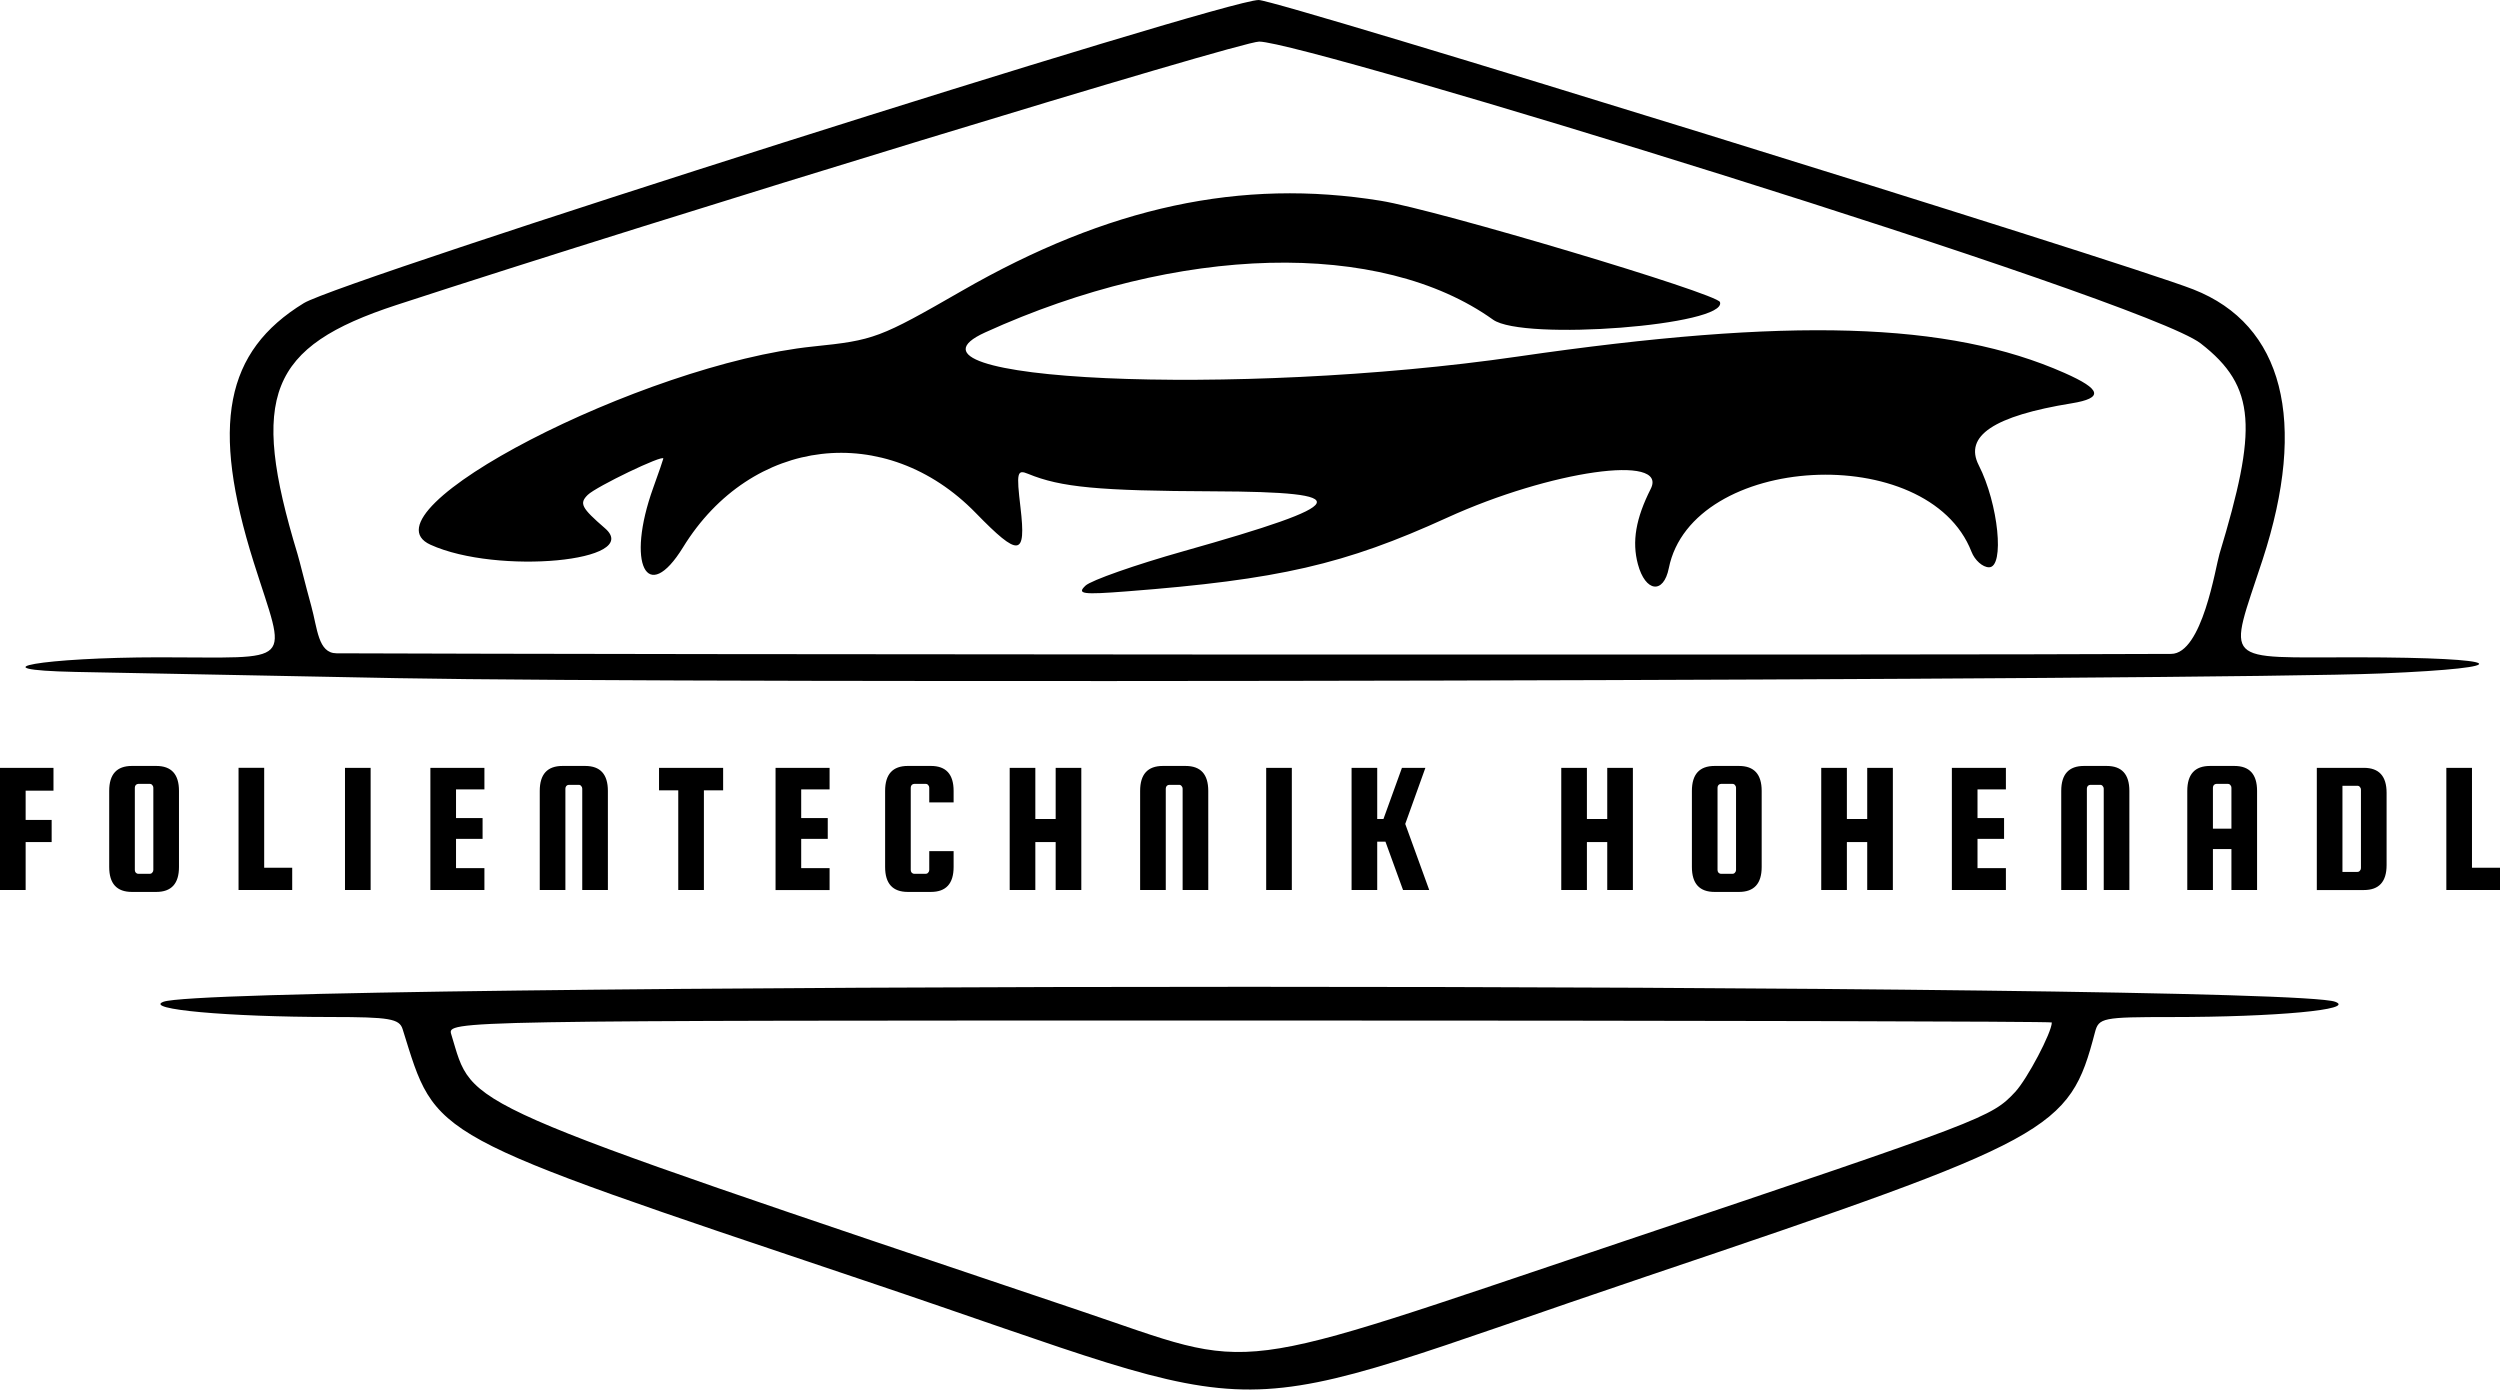 <svg
   version="1.1"
   id="svg1"
   width="100%"
   height="100%"
   viewBox="0 0 361.375 200.856"
   sodipodi:docname="Firmenlogo_Folie_SVG.svg"
   inkscape:version="1.3.2 (091e20e, 2023-11-25, custom)"
   inkscape:export-filename="Firmenlogo_Folie_SVG_splitted.svg"
   inkscape:export-xdpi="96"
   inkscape:export-ydpi="96"
   xmlns:inkscape="http://www.inkscape.org/namespaces/inkscape"
   xmlns:sodipodi="http://sodipodi.sourceforge.net/DTD/sodipodi-0.dtd">
  <defs
     id="defs1" />
  <sodipodi:namedview
     id="namedview1"
     pagecolor="#ffffff"
     bordercolor="#ffffff"
     borderopacity="0.25"
     inkscape:showpageshadow="2"
     inkscape:pageopacity="0.0"
     inkscape:pagecheckerboard="0"
     inkscape:deskcolor="#d1d1d1"
     inkscape:zoom="4"
     inkscape:cx="145.875"
     inkscape:cy="159.25"
     inkscape:window-width="3840"
     inkscape:window-height="2054"
     inkscape:window-x="-11"
     inkscape:window-y="-11"
     inkscape:window-maximized="1"
     inkscape:current-layer="g1" />
  <g
     inkscape:groupmode="layer"
     inkscape:label="Image"
     id="g1"
     transform="translate(-18.647,252.345)">
    <g
       id="g4"
       transform="translate(-105.25,60.75)">
      <path
         style="font-size:33.484px;line-height:0;letter-spacing:7.075px;word-spacing:0.985px;fill:currentcolor;stroke-width:0.785"
         d="m 248.987,-127.942 c -63.754,-21.454 -61.908,-20.45 -66.89,-36.388 -0.472,-1.51 -1.891,-1.751 -10.328,-1.756 -14.992,-0.009 -27.18,-1.117 -24.242,-2.204 7.79,-2.882 306.132,-2.882 313.922,1.2e-4 3.054,1.13 -8.533,2.21 -23.706,2.21 -9.944,0 -10.47,0.106 -11.023,2.218 -3.715,14.205 -5.873,15.379 -64.849,35.279 -64.376,21.723 -50.47,21.644 -112.884,0.64 z m 109.566,-5.711 c 52.27,-17.566 53.207,-17.923 56.636,-21.596 1.739,-1.862 5.298,-8.613 5.298,-10.049 0,-0.155 -52.195,-0.282 -115.988,-0.282 -115.526,0 -115.986,0.008 -115.373,2 3.329,10.83 -0.535,9.132 90.861,39.941 26.278,8.858 20.049,9.652 78.566,-10.013 z"
         id="path1"
         sodipodi:nodetypes="sscsssssssssssss"
         inkscape:export-filename="Firmenlogo_Folie_SVG.svg"
         inkscape:export-xdpi="96"
         inkscape:export-ydpi="96"
         inkscape:label="bottom" />
      <path
         d="m 127.603,-191.375 v 6.934 h -3.707 v -17.663 h 7.731 v 3.303 h -4.024 v 4.231 h 3.76 v 3.194 z m 22.165,-7.398 v 11.002 q 0,3.604 -3.283,3.604 h -3.521 q -3.283,0 -3.283,-3.604 v -11.002 q 0,-3.604 3.283,-3.604 h 3.521 q 3.283,0 3.283,3.604 z m -3.707,11.438 v -11.903 q 0,-0.218 -0.159,-0.382 -0.132,-0.164 -0.344,-0.164 h -1.668 q -0.212,0 -0.371,0.164 -0.132,0.164 -0.132,0.382 v 11.903 q 0,0.218 0.132,0.382 0.159,0.164 0.371,0.164 h 1.668 q 0.212,0 0.344,-0.164 0.159,-0.164 0.159,-0.382 z m 16.023,-0.328 h 4.051 v 3.221 h -7.757 v -17.663 h 3.707 z m 15.387,-14.441 v 17.663 h -3.707 v -17.663 z m 12.343,14.496 h 4.104 v 3.167 h -7.81 v -17.663 h 7.81 v 3.112 h -4.104 v 4.15 h 3.839 v 3.003 h -3.839 z m 21.953,3.167 h -3.707 v -14.66 q 0,-0.218 -0.159,-0.382 -0.132,-0.164 -0.344,-0.164 h -1.43 q -0.212,0 -0.371,0.164 -0.132,0.164 -0.132,0.382 v 14.66 h -3.707 v -14.332 q 0,-3.604 3.283,-3.604 h 3.283 q 3.283,0 3.283,3.604 z m 7.392,-14.414 v -3.249 h 9.266 v 3.249 h -2.78 v 14.414 h -3.707 v -14.414 z m 20.55,11.247 h 4.104 v 3.167 h -7.81 v -17.663 h 7.81 v 3.112 h -4.104 v 4.15 h 3.839 v 3.003 h -3.839 z m 18.511,0.273 v -2.73 h 3.521 v 2.293 q 0,3.604 -3.283,3.604 h -3.336 q -3.283,0 -3.283,-3.604 v -11.002 q 0,-3.604 3.283,-3.604 h 3.336 q 3.283,0 3.283,3.604 v 1.665 h -3.521 v -2.129 q 0,-0.218 -0.159,-0.382 -0.132,-0.164 -0.344,-0.164 H 256.049 q -0.212,0 -0.371,0.164 -0.132,0.164 -0.132,0.382 v 11.903 q 0,0.218 0.132,0.382 0.159,0.164 0.371,0.164 h 1.668 q 0.212,0 0.344,-0.164 0.159,-0.164 0.159,-0.382 z m 15.334,-4.04 v 6.934 h -3.707 v -17.663 h 3.707 v 7.398 h 2.939 v -7.398 h 3.707 v 17.663 h -3.707 v -6.934 z m 24.998,6.934 h -3.707 v -14.66 q 0,-0.218 -0.159,-0.382 -0.132,-0.164 -0.344,-0.164 h -1.43 q -0.212,0 -0.371,0.164 -0.132,0.164 -0.132,0.382 v 14.66 h -3.707 v -14.332 q 0,-3.604 3.283,-3.604 h 3.283 q 3.283,0 3.283,3.604 z m 12.078,-17.663 v 17.663 h -3.707 v -17.663 z m 19.306,0 -2.912,8.108 3.468,9.555 h -3.786 l -2.542,-6.989 h -1.191 v 6.989 h -3.707 v -17.663 h 3.707 v 7.398 h 0.9 l 2.674,-7.398 z m 23.348,10.729 v 6.934 h -3.707 v -17.663 h 3.707 v 7.398 h 2.939 v -7.398 h 3.707 v 17.663 h -3.707 v -6.934 z m 25.263,-7.398 v 11.002 q 0,3.604 -3.283,3.604 h -3.521 q -3.283,0 -3.283,-3.604 v -11.002 q 0,-3.604 3.283,-3.604 h 3.521 q 3.283,0 3.283,3.604 z m -3.707,11.438 v -11.903 q 0,-0.218 -0.159,-0.382 -0.132,-0.164 -0.344,-0.164 h -1.668 q -0.212,0 -0.371,0.164 -0.132,0.164 -0.132,0.382 v 11.903 q 0,0.218 0.132,0.382 0.159,0.164 0.371,0.164 h 1.668 q 0.212,0 0.344,-0.164 0.159,-0.164 0.159,-0.382 z m 16.023,-4.04 v 6.934 h -3.707 v -17.663 h 3.707 v 7.398 h 2.939 v -7.398 h 3.707 v 17.663 h -3.707 v -6.934 z m 18.882,3.767 h 4.104 v 3.167 h -7.81 v -17.663 h 7.81 v 3.112 h -4.104 v 4.15 h 3.839 v 3.003 h -3.839 z m 21.953,3.167 h -3.707 v -14.66 q 0,-0.218 -0.159,-0.382 -0.132,-0.164 -0.344,-0.164 h -1.43 q -0.212,0 -0.371,0.164 -0.132,0.164 -0.132,0.382 v 14.66 h -3.707 v -14.332 q 0,-3.604 3.283,-3.604 h 3.283 q 3.283,0 3.283,3.604 z m 15.175,-17.936 q 3.283,0 3.283,3.604 v 14.332 h -3.707 v -5.924 h -2.674 v 5.924 h -3.707 v -14.332 q 0,-3.604 3.283,-3.604 z m -3.098,9.063 h 2.674 v -5.924 q 0,-0.218 -0.159,-0.382 -0.132,-0.164 -0.344,-0.164 h -1.668 q -0.212,0 -0.371,0.164 -0.132,0.164 -0.132,0.382 z m 21.821,-8.79 q 3.283,0 3.283,3.604 v 10.456 q 0,3.604 -3.283,3.604 h -6.804 v -17.663 z m -0.424,14.496 v -11.357 q 0,-0.218 -0.159,-0.382 -0.132,-0.164 -0.344,-0.164 h -2.171 v 12.449 h 2.171 q 0.212,0 0.344,-0.164 0.159,-0.164 0.159,-0.382 z m 16.049,-0.055 h 4.051 v 3.221 h -7.757 v -17.663 h 3.707 z"
         id="text7"
         style="font-size:26.884px;line-height:0;font-family:'Squada One';-inkscape-font-specification:'Squada One';letter-spacing:5.973px;word-spacing:0.712px;fill:currentcolor;stroke-width:0.494"
         aria-label="FOLIENTECHNIK HOHENADL"
         inkscape:label="text" />
      <path
         style="fill:currentcolor"
         d="m 181.296,-215.068 c -21.45,-0.408 -42.375,-0.812 -46.5,-0.9 -14.885,-0.315 -4.692,-2.097 12.083,-2.113 19.992,-0.018 18.488,1.492 13.689,-13.746 -6.233,-19.792 -4.166,-30.464 7.254,-37.455 5.454,-3.339 132.961,-43.815 138.018,-43.813 2.749,10e-4 124.839,37.805 135.111,41.836 12.996,5.1 16.558,19.022 9.999,39.085 -5.007,15.316 -6.209,14.075 13.654,14.093 21.754,0.02 23.955,1.487 3.503,2.334 -24.137,1 -242.656,1.517 -286.812,0.678 z m 263.426,-17.956 c 5.456,-18.04 5.401,-24.151 -2.726,-30.438 -8.247,-6.381 -129.414,-43.597 -136.086,-43.621 -2.734,-0.01 -85.704,25.321 -124.692,38.07 -18.456,6.035 -21.269,13.106 -14.319,35.99 0.323,1.064 1.114,4.355 1.995,7.542 0.89,3.217 0.969,6.811 3.647,6.821 43.702,0.175 228.167,0.284 265.195,0.086 4.504,-0.024 6.416,-12.565 6.986,-14.449 z m -163.92,4.585 c 0.822,-0.771 7.21,-3.015 14.196,-4.986 24.468,-6.905 25.294,-8.567 4.298,-8.649 -16.597,-0.065 -22.059,-0.58 -26.772,-2.523 -1.615,-0.666 -1.714,-0.232 -1.112,4.885 0.833,7.086 -0.194,7.208 -6.468,0.767 -12.99,-13.337 -32.456,-11.056 -42.31,4.958 -5.224,8.491 -8.274,2.397 -4.309,-8.609 0.793,-2.2 1.448,-4.097 1.456,-4.214 0.045,-0.636 -9.707,4.05 -10.927,5.251 -1.253,1.233 -0.924,1.868 2.5,4.831 5.524,4.78 -15.594,6.763 -25.236,2.37 -10.525,-4.796 30.629,-26.11 55.322,-28.652 8.814,-0.907 9.587,-1.197 21.5,-8.047 21.149,-12.162 40.364,-16.293 60.544,-13.018 8.216,1.333 48.619,13.399 49.034,14.643 1.122,3.365 -28.447,5.659 -32.801,2.545 -16.259,-11.629 -45.417,-10.898 -73.419,1.843 -15.51,7.057 36.322,9.405 77,3.488 39.319,-5.719 62.29,-5.032 79.011,2.365 5.383,2.381 5.68,3.643 1.034,4.397 -11.231,1.823 -15.576,4.72 -13.419,8.948 2.842,5.571 3.769,14.753 1.489,14.753 -0.916,0 -2.058,-1.012 -2.539,-2.25 -6.259,-16.102 -40.427,-14.244 -43.752,2.379 -0.761,3.803 -3.389,3.46 -4.47,-0.583 -0.874,-3.269 -0.307,-6.592 1.86,-10.889 2.555,-5.068 -14.475,-2.649 -29.453,4.183 -14.81,6.756 -24.313,8.941 -46.255,10.639 -6.455,0.499 -7.287,0.386 -6,-0.822 z"
         id="path4"
         sodipodi:nodetypes="sscsscsssssssssssssssssssssssssssssssssssssssssssss"
         inkscape:export-filename="Firmenlogo_Folie_SVG.svg"
         inkscape:export-xdpi="96"
         inkscape:export-ydpi="96"
         inkscape:label="top" />
    </g>
  </g>
</svg>
